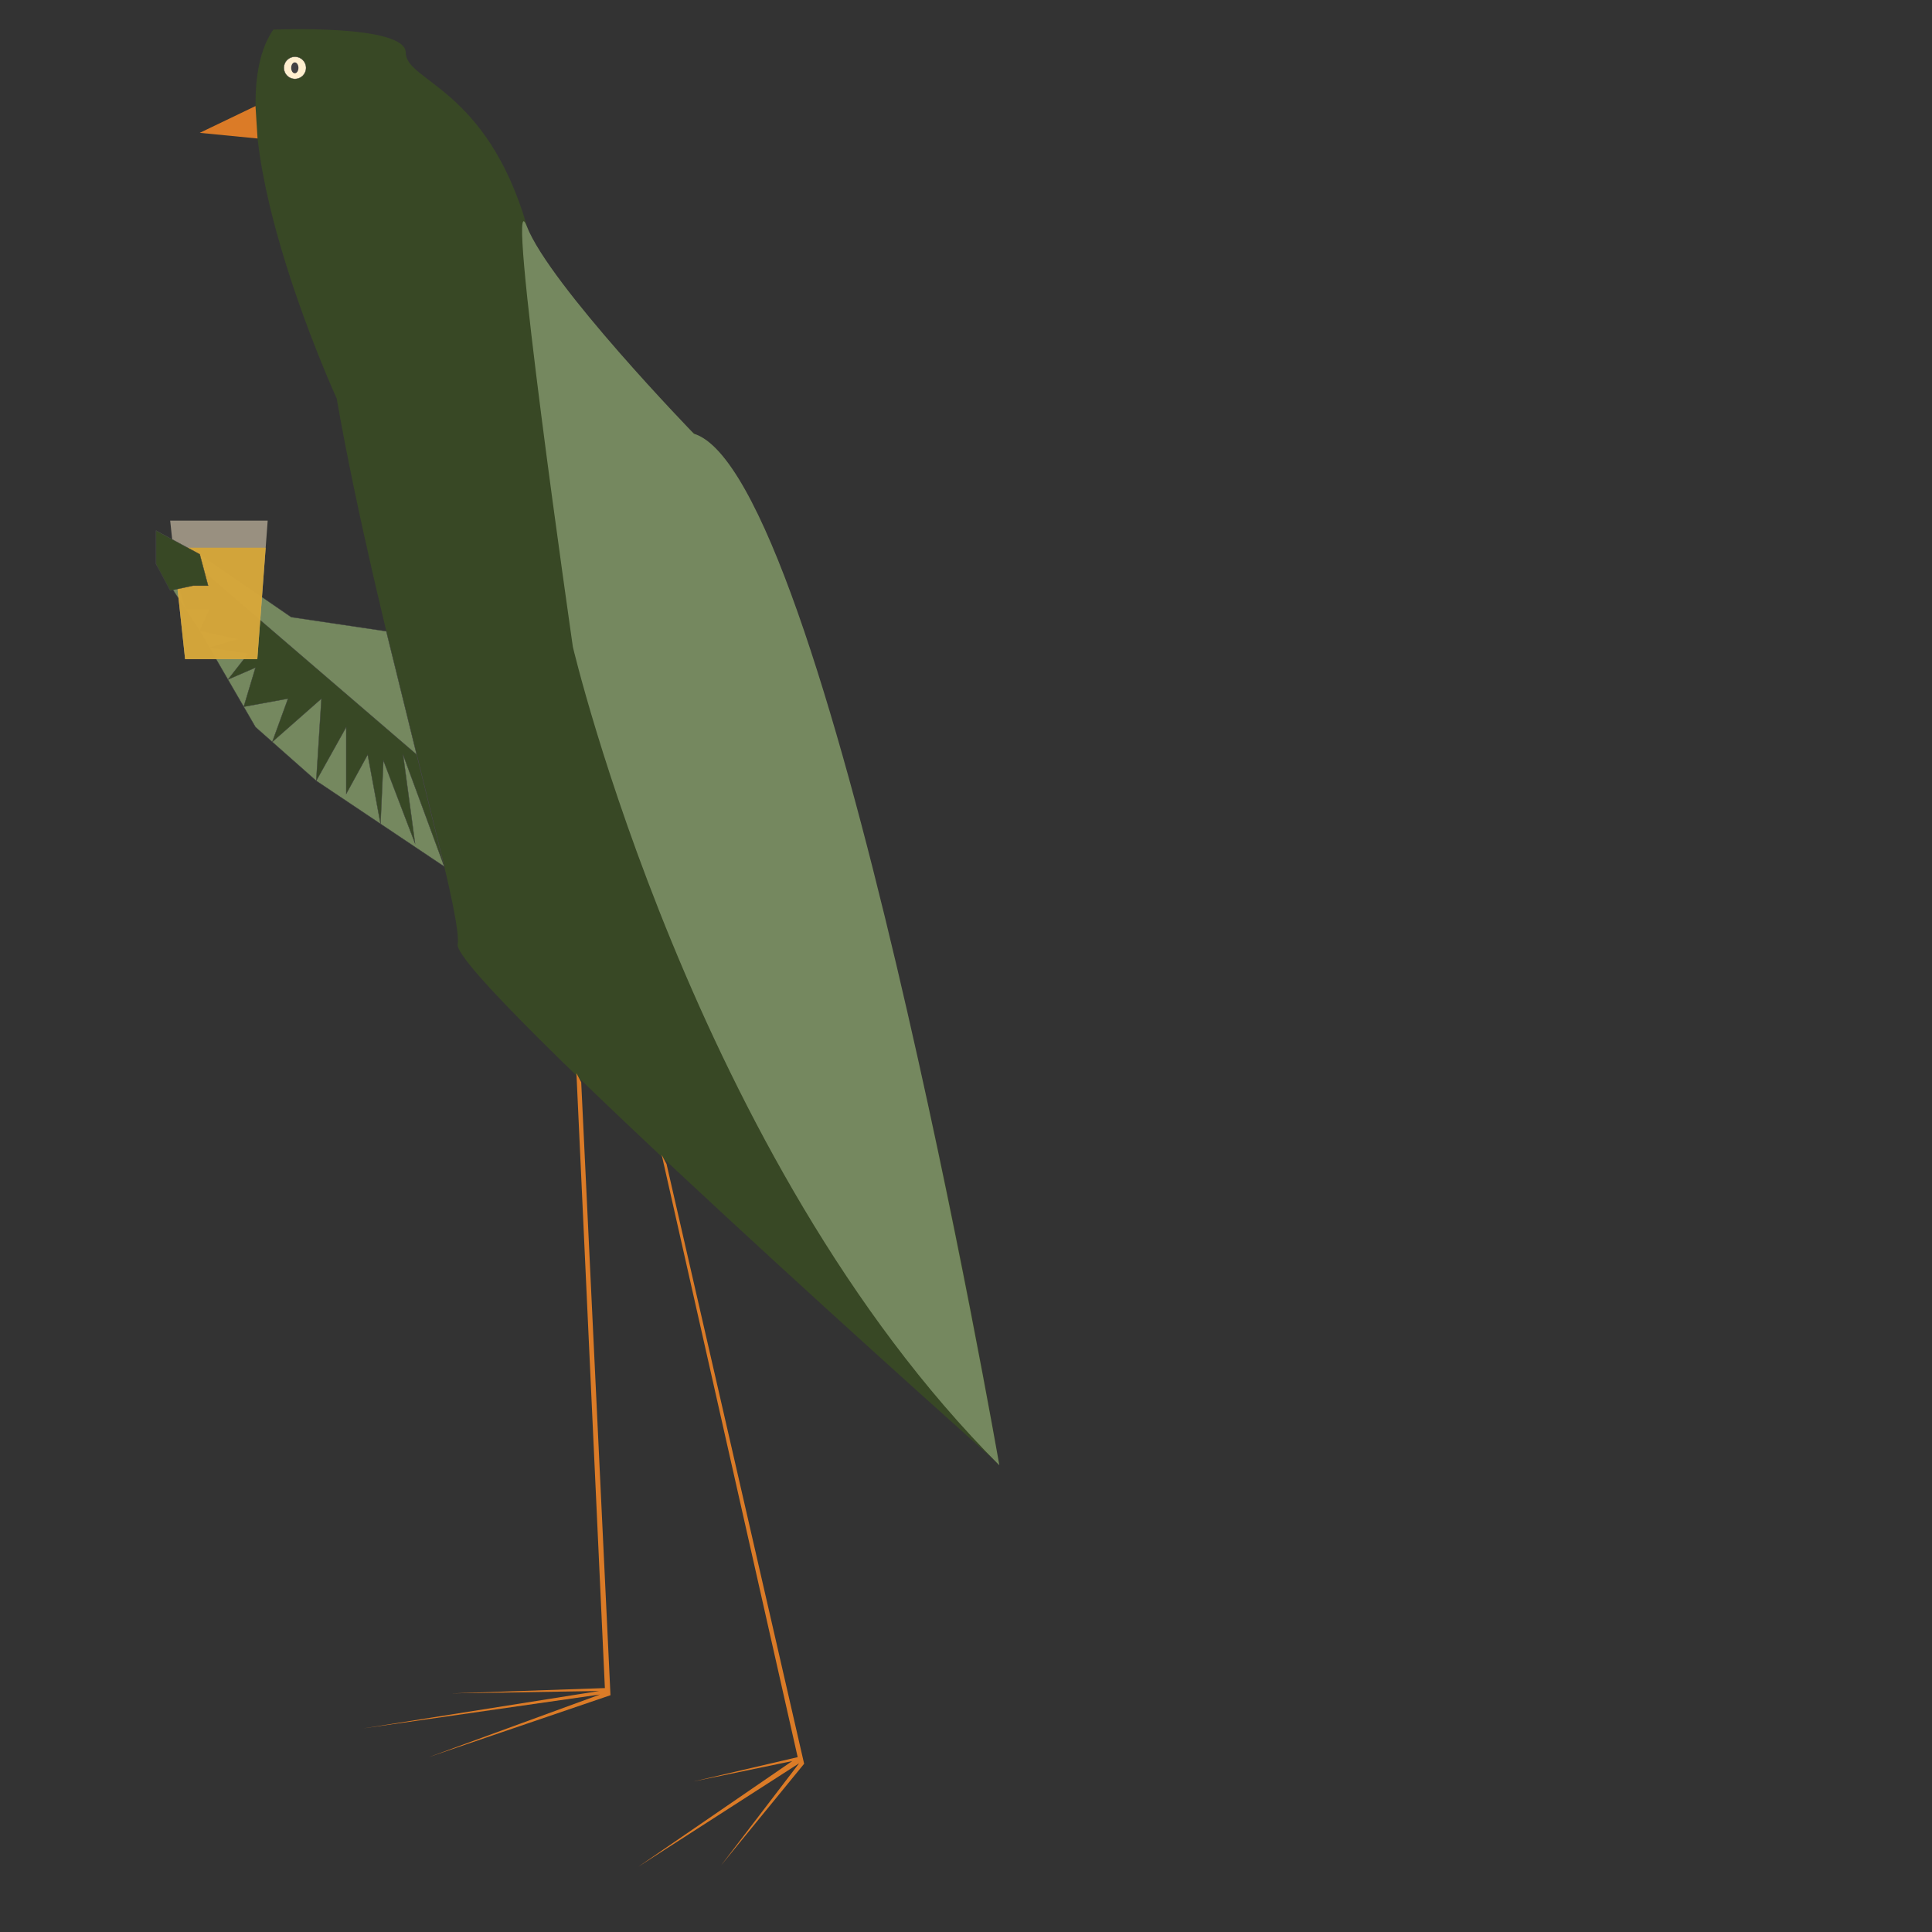 <svg xmlns="http://www.w3.org/2000/svg" xmlns:xlink="http://www.w3.org/1999/xlink" version="1.1" width="150" height="150" viewBox="0 0 150 150" xml:space="preserve">
<rect x="0" y="0" width="150" height="150" fill="#333333" stroke="none"/>
<desc>Created with Fabric.js 3.5.0</desc>
<defs>
</defs>
<rect x="0" y="0" width="100%" height="100%" fill="rgba(255,255,255,0)"/>
<g transform="matrix(0.169 0 0 0.169 52.314 75.015)" id="214862">
<g style="" vector-effect="non-scaling-stroke">
		<g transform="matrix(1 0 0 1 -21.307 -100.763)">
<path style="stroke: none; stroke-width: 1; stroke-dasharray: none; stroke-linecap: butt; stroke-dashoffset: 0; stroke-linejoin: miter; stroke-miterlimit: 4; is-custom-font: none; font-file-url: none; fill: rgb(56,72,37); fill-rule: nonzero; opacity: 1;" transform=" translate(-287.693, -566.237)" d="M 124.98 236.734 C 124.98 236.734 185.866 234.097 185.866 247.326 C 185.866 260.554 222.934 263.213 241.457 326.742 C 259.979 390.271 318.229 422.047 318.229 422.047 C 318.229 422.047 384.41 477.643 458.545 895.955 C 458.545 895.955 207.048 672.186 209.706 656.979 C 212.365 641.773 172.639 512.056 154.116 406.159 C 154.116 406.159 95.866 279.079 125.002 236.712 L 124.98 236.734 Z" stroke-linecap="round"/>
</g>
		<g transform="matrix(1 0 0 1 39.92 -56.476)">
<path style="stroke: none; stroke-width: 1; stroke-dasharray: none; stroke-linecap: butt; stroke-dashoffset: 0; stroke-linejoin: miter; stroke-miterlimit: 4; is-custom-font: none; font-file-url: none; fill: rgb(117,136,95); fill-rule: nonzero; opacity: 1;" transform=" translate(-348.92, -610.524)" d="M 262.638 520.34 C 262.638 520.34 318.228 755.976 458.545 896.284 C 458.545 896.284 379.136 440.901 318.228 422.377 C 318.228 422.377 252.047 354.167 241.456 327.072 C 230.866 299.977 262.638 520.34 262.638 520.34 Z" stroke-linecap="round"/>
</g>
		<g transform="matrix(1 0 0 1 -204.51 -387.7)">
<path style="stroke: none; stroke-width: 1; stroke-dasharray: none; stroke-linecap: butt; stroke-dashoffset: 0; stroke-linejoin: miter; stroke-miterlimit: 4; is-custom-font: none; font-file-url: none; fill: rgb(219,123,39); fill-rule: nonzero; opacity: 1;" transform=" translate(-104.49, -279.3)" d="M 117.773 286.749 L 91.208 284.155 L 116.828 271.85 L 117.773 286.749 Z" stroke-linecap="round"/>
</g>
		<g transform="matrix(1 0 0 1 -85.968 206.263)">
<path style="stroke: none; stroke-width: 1; stroke-dasharray: none; stroke-linecap: butt; stroke-dashoffset: 0; stroke-linejoin: miter; stroke-miterlimit: 4; is-custom-font: none; font-file-url: none; fill: rgb(219,123,39); fill-rule: nonzero; opacity: 1;" transform=" translate(-223.032, -873.264)" d="M 264.264 716.157 L 266.461 720.288 L 279.908 1001.92 L 196.412 1030.37 L 275.096 1001.59 L 166.156 1017.19 L 274.723 999.983 L 206.674 1001.08 L 277.337 998.643 L 264.264 716.157 Z" stroke-linecap="round"/>
</g>
		<g transform="matrix(1 0 0 1 21.741 250.225)">
<path style="stroke: none; stroke-width: 1; stroke-dasharray: none; stroke-linecap: butt; stroke-dashoffset: 0; stroke-linejoin: miter; stroke-miterlimit: 4; is-custom-font: none; font-file-url: none; fill: rgb(219,123,39); fill-rule: nonzero; opacity: 1;" transform=" translate(-330.741, -917.225)" d="M 303.441 753.69 L 305.66 757.844 L 368.875 1033.41 L 330.687 1080.13 L 366.546 1033.21 L 292.608 1080.76 L 363.404 1032.18 L 317.965 1041.56 L 365.909 1030.37 L 303.441 753.69 Z" stroke-linecap="round"/>
</g>
		<g transform="matrix(1 0 0 1 -174.044 -412.709)">
<path style="stroke: rgb(65,64,66); stroke-width: 0.15; stroke-dasharray: none; stroke-linecap: butt; stroke-dashoffset: 0; stroke-linejoin: miter; stroke-miterlimit: 10; is-custom-font: none; font-file-url: none; fill: rgb(255,239,207); fill-rule: nonzero; opacity: 1;" transform=" translate(-134.956, -254.292)" d="M 134.956 259.39 C 137.771 259.39 140.053 257.107 140.053 254.292 C 140.053 251.476 137.771 249.193 134.956 249.193 C 132.14 249.193 129.858 251.476 129.858 254.292 C 129.858 257.107 132.14 259.39 134.956 259.39 Z" stroke-linecap="round"/>
</g>
		<g transform="matrix(1 0 0 1 -174.11 -412.708)">
<path style="stroke: none; stroke-width: 1; stroke-dasharray: none; stroke-linecap: butt; stroke-dashoffset: 0; stroke-linejoin: miter; stroke-miterlimit: 4; is-custom-font: none; font-file-url: none; fill: rgb(65,64,66); fill-rule: nonzero; opacity: 1;" transform=" translate(-134.89, -254.292)" d="M 134.89 256.797 C 135.812 256.797 136.56 255.676 136.56 254.292 C 136.56 252.909 135.812 251.787 134.89 251.787 C 133.967 251.787 133.22 252.909 133.22 254.292 C 133.22 255.676 133.967 256.797 134.89 256.797 Z" stroke-linecap="round"/>
</g>
		<g transform="matrix(1 0 0 1 -171.649 -122.927)">
<path style="stroke: rgb(65,64,66); stroke-width: 0.15; stroke-dasharray: none; stroke-linecap: butt; stroke-dashoffset: 0; stroke-linejoin: miter; stroke-miterlimit: 10; is-custom-font: none; font-file-url: none; fill: rgb(117,136,95); fill-rule: nonzero; opacity: 1;" transform=" translate(-137.351, -544.073)" d="M 176.923 513.133 L 133.219 506.628 L 91.208 477.753 L 71.147 466.92 V 482.258 L 91.208 512.935 L 116.828 557.148 L 144.733 581.826 L 203.554 621.227 L 176.923 513.133 Z" stroke-linecap="round"/>
</g>
		<g transform="matrix(1 0 0 1 -171.649 -122.927)">
<path style="stroke: rgb(65,64,66); stroke-width: 0.15; stroke-dasharray: none; stroke-linecap: butt; stroke-dashoffset: 0; stroke-linejoin: miter; stroke-miterlimit: 10; is-custom-font: none; font-file-url: none; fill: rgb(56,72,37); fill-rule: nonzero; opacity: 1;" transform=" translate(-137.351, -544.073)" d="M 190.875 569.806 L 203.554 621.227 L 184.613 569.806 L 190.106 610.525 L 175.583 572.487 L 174.264 601.603 L 168.376 569.806 L 158.51 587.825 V 567.433 V 557.148 L 144.733 581.826 L 147.128 544.073 L 124.54 563.961 L 131.769 544.073 L 111.423 547.809 L 116.828 529.812 L 104.172 535.305 L 113.576 523.307 L 95.668 520.626 L 109.006 516.737 L 91.208 512.935 L 95.668 503.068 H 84.748 L 80.573 489.136 L 71.147 482.258 V 466.92 L 190.875 569.806 Z" stroke-linecap="round"/>
</g>
		<g transform="matrix(1 0 0 1 -208.97 -172.875)">
<path style="stroke: none; stroke-width: 1; stroke-dasharray: none; stroke-linecap: butt; stroke-dashoffset: 0; stroke-linejoin: miter; stroke-miterlimit: 4; is-custom-font: none; font-file-url: none; fill: rgb(255,239,207); fill-rule: nonzero; opacity: 0.5;" transform=" translate(-100.03, -494.125)" d="M 77.629 462.305 H 122.431 L 117.663 525.944 H 84.484 L 77.629 462.305 Z" stroke-linecap="round"/>
</g>
		<g transform="matrix(1 0 0 1 -208.761 -166.656)">
<path style="stroke: none; stroke-width: 1; stroke-dasharray: none; stroke-linecap: butt; stroke-dashoffset: 0; stroke-linejoin: miter; stroke-miterlimit: 4; is-custom-font: none; font-file-url: none; fill: rgb(213,165,55); fill-rule: nonzero; opacity: 0.95;" transform=" translate(-100.239, -500.344)" d="M 78.969 474.743 H 121.508 L 117.663 525.944 H 84.484 L 78.969 474.743 Z" stroke-linecap="round"/>
</g>
		<g transform="matrix(1 0 0 1 -225.9 -186.324)">
<path style="stroke: rgb(65,64,66); stroke-width: 0.15; stroke-dasharray: none; stroke-linecap: butt; stroke-dashoffset: 0; stroke-linejoin: miter; stroke-miterlimit: 10; is-custom-font: none; font-file-url: none; fill: rgb(56,72,37); fill-rule: nonzero; opacity: 1;" transform=" translate(-83.1, -480.676)" d="M 71.147 466.92 L 91.208 477.753 L 95.053 492.191 H 88.11 L 77.629 494.432 L 71.147 482.258 V 466.92 Z" stroke-linecap="round"/>
</g>
</g>
</g>
</svg>